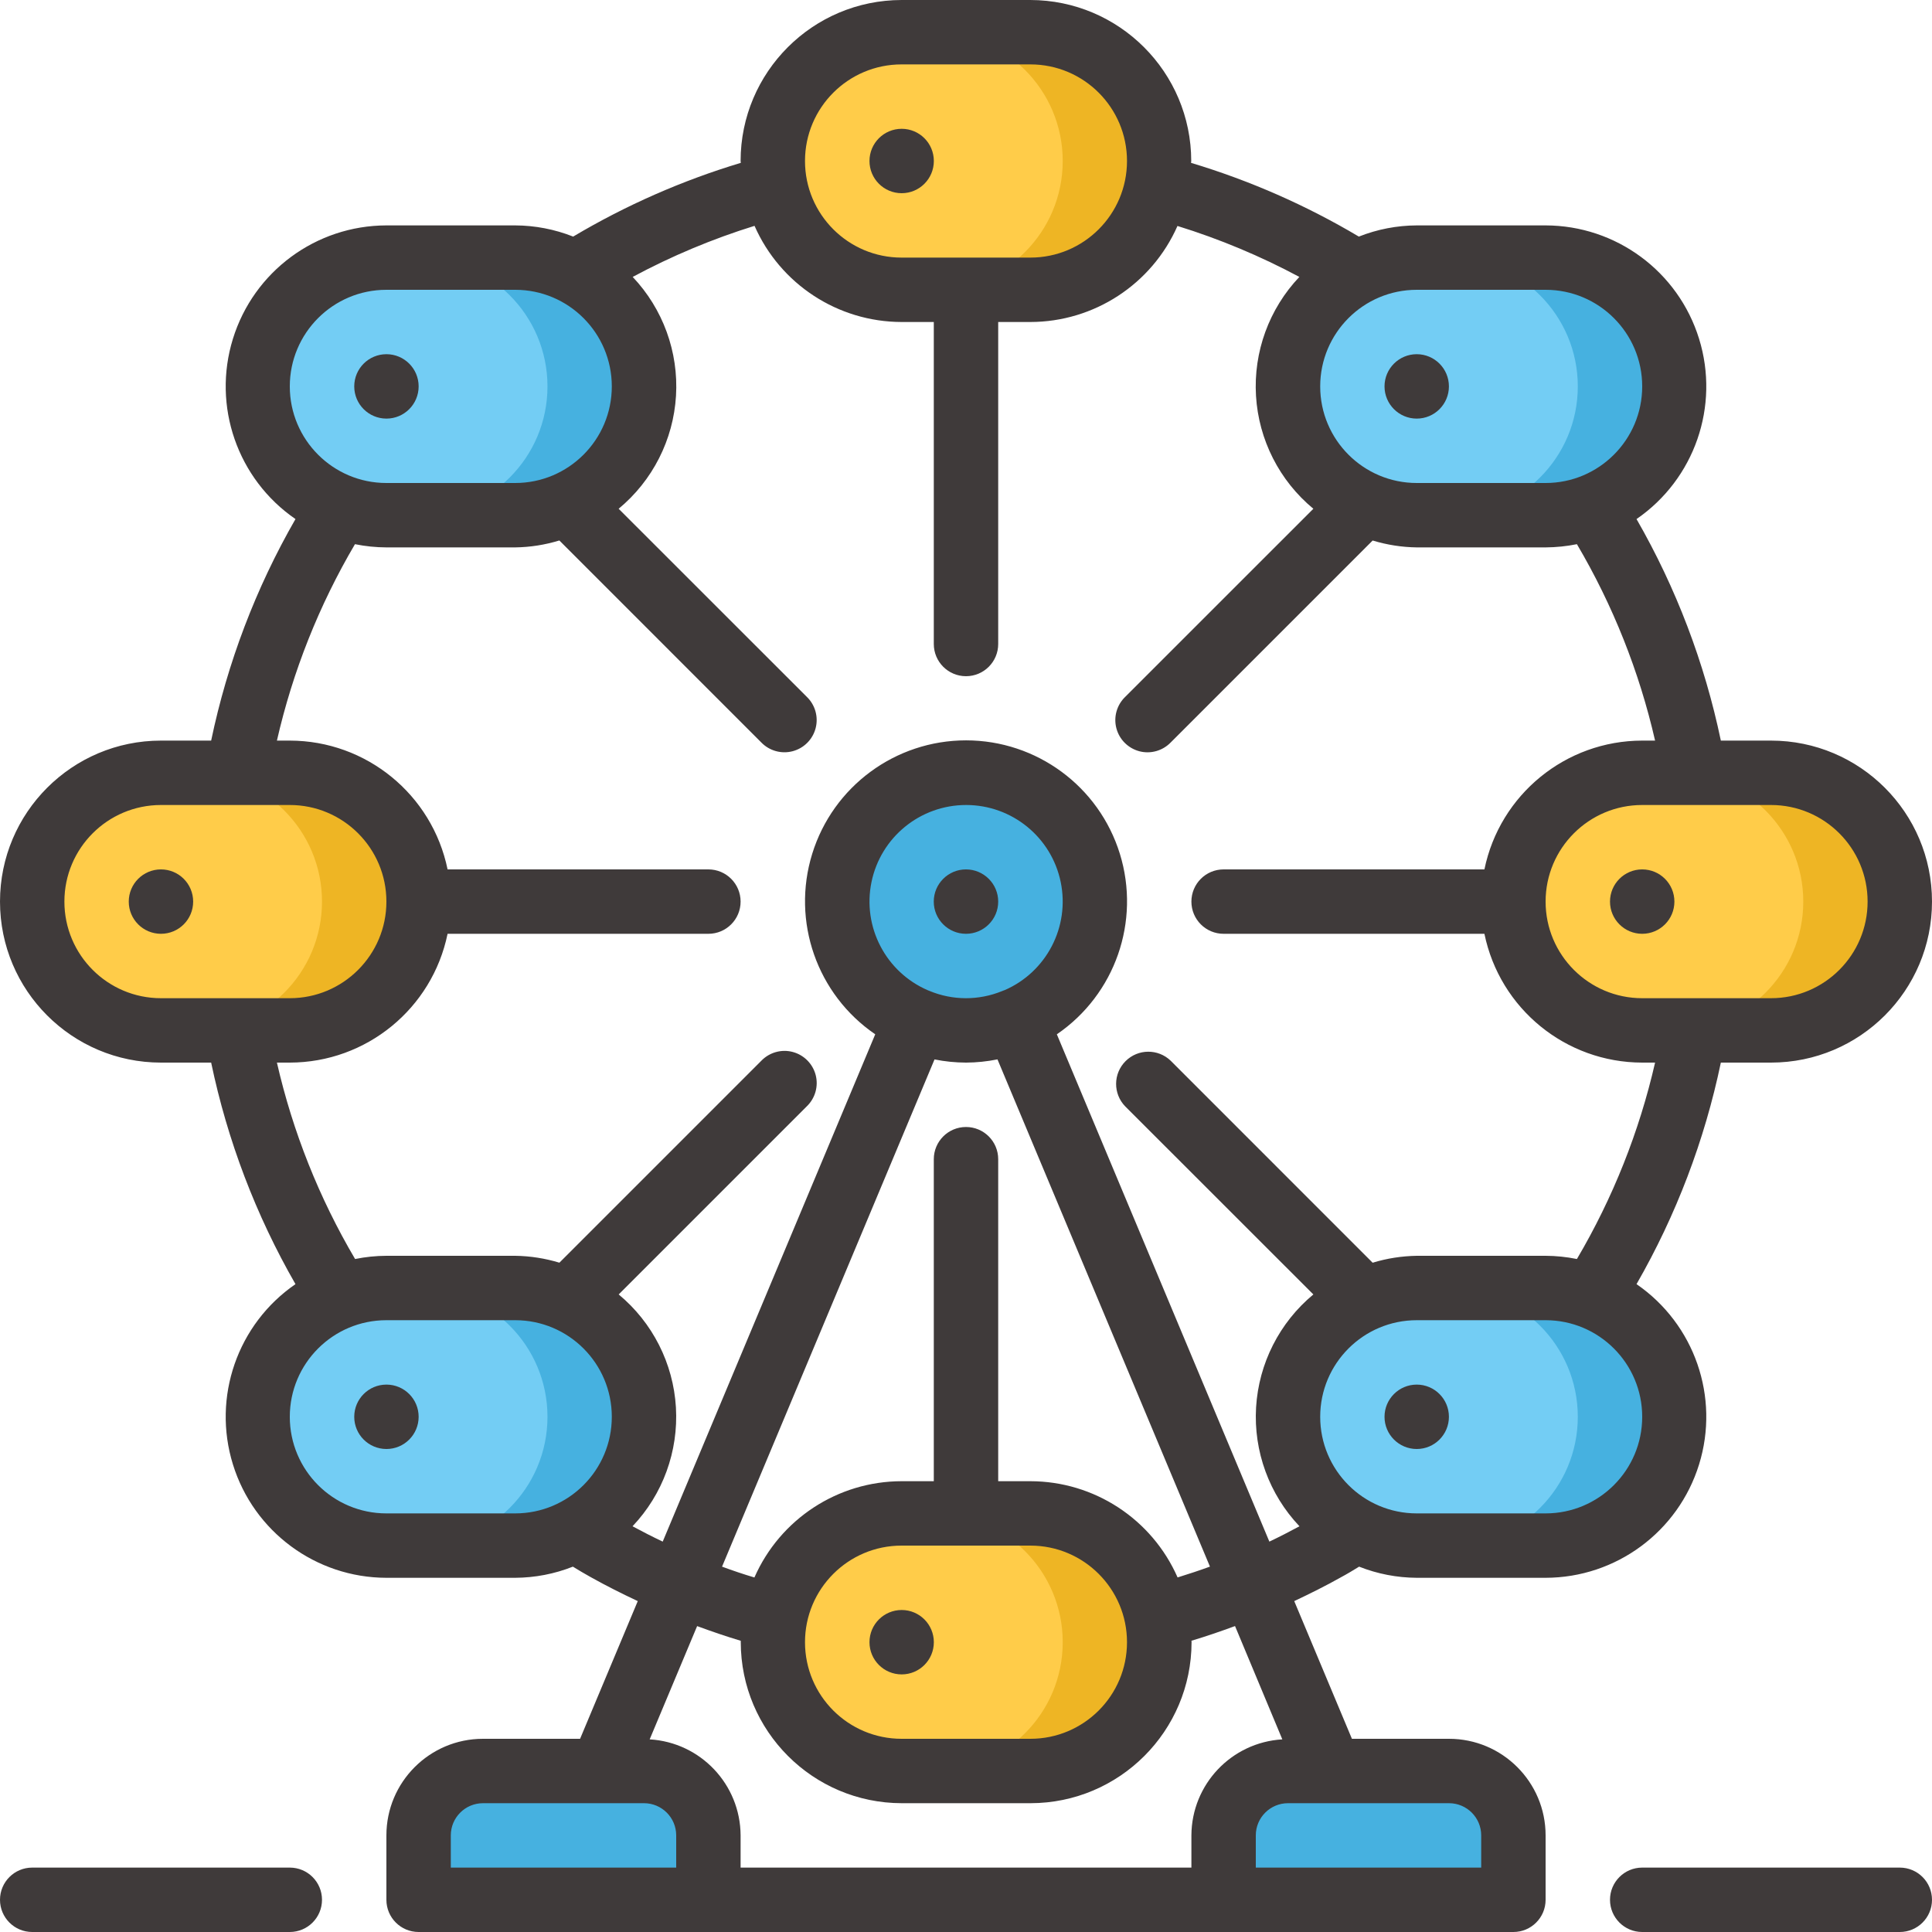 <svg width="48" height="48" viewBox="0 0 48 48" fill="none" xmlns="http://www.w3.org/2000/svg">
<g clip-path="url(#clip0_1084_12823)">
<path d="M22.403 37.6H25.603C27.37 37.6 28.803 39.033 28.803 40.8C28.803 42.567 27.37 44 25.603 44H22.403C20.636 44 19.203 42.567 19.203 40.8C19.203 39.033 20.636 37.6 22.403 37.6Z" fill="#EEB524"/>
<path d="M9.602 32H12.803C14.57 32 16.003 33.433 16.003 35.2C16.003 36.967 14.57 38.4 12.803 38.4H9.602C7.835 38.4 6.402 36.967 6.402 35.2C6.402 33.433 7.835 32 9.602 32Z" fill="#46B1E0"/>
<path d="M4.001 19.2H7.201C8.968 19.2 10.401 20.633 10.401 22.4C10.401 24.167 8.968 25.6 7.201 25.6H4.001C2.233 25.6 0.801 24.167 0.801 22.4C0.801 20.633 2.233 19.2 4.001 19.2Z" fill="#EEB524"/>
<path d="M9.602 6.4H12.803C14.57 6.4 16.003 7.833 16.003 9.6C16.003 11.367 14.57 12.8 12.803 12.8H9.602C7.835 12.8 6.402 11.367 6.402 9.6C6.402 7.833 7.835 6.4 9.602 6.4Z" fill="#46B1E0"/>
<path d="M22.403 0.8H25.603C27.37 0.8 28.803 2.233 28.803 4C28.803 5.767 27.37 7.2 25.603 7.2H22.403C20.636 7.2 19.203 5.767 19.203 4C19.203 2.233 20.636 0.8 22.403 0.8Z" fill="#EEB524"/>
<path d="M35.2 6.4H38.4C40.168 6.4 41.6 7.833 41.6 9.6C41.6 11.367 40.168 12.8 38.4 12.8H35.2C33.433 12.8 32 11.367 32 9.6C32 7.833 33.433 6.4 35.2 6.4Z" fill="#46B1E0"/>
<path d="M40.801 19.2H44.002C45.769 19.2 47.201 20.633 47.201 22.4C47.201 24.167 45.769 25.6 44.002 25.6H40.801C39.034 25.6 37.602 24.167 37.602 22.4C37.602 20.633 39.034 19.2 40.801 19.2Z" fill="#EEB524"/>
<path d="M22.403 37.6H23.203C24.97 37.6 26.403 39.033 26.403 40.8C26.403 42.567 24.97 44 23.203 44H22.403C20.636 44 19.203 42.567 19.203 40.8C19.203 39.033 20.636 37.6 22.403 37.6Z" fill="#FFCC49"/>
<path d="M4.001 19.2H4.801C6.568 19.2 8 20.633 8 22.4C8 24.167 6.568 25.6 4.801 25.6H4.001C2.233 25.6 0.801 24.167 0.801 22.4C0.801 20.633 2.233 19.2 4.001 19.2Z" fill="#FFCC49"/>
<path d="M22.403 0.8H23.203C24.97 0.8 26.403 2.233 26.403 4C26.403 5.767 24.97 7.2 23.203 7.2H22.403C20.636 7.2 19.203 5.767 19.203 4C19.203 2.233 20.636 0.8 22.403 0.8Z" fill="#FFCC49"/>
<path d="M40.801 19.2H41.602C43.369 19.2 44.802 20.633 44.802 22.4C44.802 24.167 43.369 25.6 41.602 25.6H40.801C39.034 25.6 37.602 24.167 37.602 22.4C37.602 20.633 39.034 19.2 40.801 19.2Z" fill="#FFCC49"/>
<path d="M35.2 32H38.4C40.168 32 41.6 33.433 41.6 35.2C41.6 36.967 40.168 38.4 38.4 38.4H35.2C33.433 38.4 32 36.967 32 35.2C32 33.433 33.433 32 35.2 32Z" fill="#46B1E0"/>
<path d="M9.602 32H10.402C12.17 32 13.602 33.433 13.602 35.2C13.602 36.967 12.17 38.4 10.402 38.4H9.602C7.835 38.4 6.402 36.967 6.402 35.2C6.402 33.433 7.835 32 9.602 32Z" fill="#73CDF4"/>
<path d="M9.602 6.4H10.402C12.17 6.4 13.602 7.833 13.602 9.6C13.602 11.367 12.17 12.8 10.402 12.8H9.602C7.835 12.8 6.402 11.367 6.402 9.6C6.402 7.833 7.835 6.4 9.602 6.4Z" fill="#73CDF4"/>
<path d="M35.2 6.4H36C37.767 6.4 39.2 7.833 39.2 9.6C39.2 11.367 37.767 12.8 36 12.8H35.2C33.433 12.8 32 11.367 32 9.6C32 7.833 33.433 6.4 35.2 6.4Z" fill="#73CDF4"/>
<path d="M35.2 32H36C37.767 32 39.2 33.433 39.2 35.2C39.2 36.967 37.767 38.4 36 38.4H35.2C33.433 38.4 32 36.967 32 35.2C32 33.433 33.433 32 35.2 32Z" fill="#73CDF4"/>
<path d="M11.998 44H15.998C16.882 44 17.599 44.716 17.599 45.6V46.4C17.599 46.842 17.24 47.2 16.798 47.2H11.198C10.757 47.2 10.398 46.842 10.398 46.4V45.6C10.398 44.716 11.115 44 11.998 44Z" fill="#46B1E0"/>
<path d="M32.002 44H36.002C36.886 44 37.602 44.716 37.602 45.6V46.4C37.602 46.842 37.244 47.2 36.803 47.2H31.203C30.761 47.2 30.402 46.842 30.402 46.4V45.6C30.402 44.716 31.119 44 32.002 44Z" fill="#46B1E0"/>
<path d="M27.201 22.4C27.201 24.167 25.768 25.6 24.001 25.6C22.233 25.6 20.801 24.167 20.801 22.4C20.801 20.633 22.233 19.2 24.001 19.2C25.768 19.2 27.201 20.633 27.201 22.4Z" fill="#46B1E0"/>
<path d="M24.8 22.4C24.8 22.842 24.441 23.2 23.999 23.2C23.558 23.2 23.199 22.842 23.199 22.4C23.199 21.958 23.558 21.6 23.999 21.6C24.441 21.6 24.8 21.958 24.8 22.4Z" fill="#3F3A3A"/>
<path d="M10.401 9.6C10.401 10.042 10.043 10.4 9.601 10.4C9.159 10.4 8.801 10.042 8.801 9.6C8.801 9.158 9.159 8.8 9.601 8.8C10.043 8.8 10.401 9.158 10.401 9.6Z" fill="#3F3A3A"/>
<path d="M23.201 4C23.201 4.442 22.843 4.8 22.402 4.8C21.96 4.8 21.602 4.442 21.602 4C21.602 3.558 21.96 3.2 22.402 3.2C22.843 3.2 23.201 3.558 23.201 4Z" fill="#3F3A3A"/>
<path d="M4.799 22.4C4.799 22.842 4.441 23.2 3.999 23.2C3.557 23.2 3.199 22.842 3.199 22.4C3.199 21.958 3.557 21.6 3.999 21.6C4.441 21.6 4.799 21.958 4.799 22.4Z" fill="#3F3A3A"/>
<path d="M35.998 9.6C35.998 10.042 35.64 10.4 35.198 10.4C34.757 10.4 34.398 10.042 34.398 9.6C34.398 9.158 34.757 8.8 35.198 8.8C35.64 8.8 35.998 9.158 35.998 9.6Z" fill="#3F3A3A"/>
<path d="M41.6 22.4C41.6 22.842 41.242 23.2 40.8 23.2C40.358 23.2 40 22.842 40 22.4C40 21.958 40.358 21.6 40.8 21.6C41.242 21.6 41.6 21.958 41.6 22.4Z" fill="#3F3A3A"/>
<path d="M35.998 35.2C35.998 35.642 35.64 36 35.198 36C34.757 36 34.398 35.642 34.398 35.2C34.398 34.758 34.757 34.4 35.198 34.4C35.64 34.4 35.998 34.758 35.998 35.2Z" fill="#3F3A3A"/>
<path d="M23.201 40.8C23.201 41.242 22.843 41.6 22.402 41.6C21.96 41.6 21.602 41.242 21.602 40.8C21.602 40.358 21.96 40 22.402 40C22.843 40 23.201 40.358 23.201 40.8Z" fill="#3F3A3A"/>
<path d="M10.401 35.2C10.401 35.642 10.043 36 9.601 36C9.159 36 8.801 35.642 8.801 35.2C8.801 34.758 9.159 34.4 9.601 34.4C10.043 34.4 10.401 34.758 10.401 35.2Z" fill="#3F3A3A"/>
<path d="M44 18.4H42.754C42.35 16.466 41.643 14.608 40.659 12.896C42.101 11.904 42.731 10.089 42.213 8.417C41.696 6.745 40.151 5.603 38.4 5.6H35.2C34.707 5.602 34.219 5.696 33.76 5.878C32.45 5.099 31.05 4.485 29.591 4.046C29.591 4.031 29.596 4.016 29.596 4C29.593 1.792 27.804 0.003 25.596 0H22.4C20.192 0.003 18.402 1.792 18.4 4C18.4 4.016 18.405 4.031 18.405 4.046C16.947 4.485 15.549 5.1 14.24 5.878C13.781 5.696 13.293 5.602 12.8 5.6H9.6C7.849 5.603 6.304 6.745 5.787 8.417C5.269 10.089 5.899 11.904 7.341 12.896C6.357 14.608 5.65 16.466 5.246 18.4H4C1.791 18.4 0 20.191 0 22.4C0 24.609 1.791 26.4 4 26.4H5.246C5.65 28.334 6.357 30.192 7.341 31.904C5.899 32.896 5.269 34.711 5.787 36.383C6.304 38.055 7.849 39.197 9.6 39.2H12.8C13.291 39.197 13.777 39.104 14.233 38.923C14.383 39.014 14.529 39.103 14.681 39.186C15.062 39.399 15.451 39.594 15.845 39.779L14.412 43.2H12C10.675 43.2 9.6 44.275 9.6 45.6V47.2C9.6 47.642 9.958 48 10.4 48H37.6C38.042 48 38.4 47.642 38.4 47.2V45.6C38.4 44.275 37.325 43.2 36 43.2H33.588L32.155 39.779C32.546 39.594 32.934 39.402 33.31 39.19C33.471 39.104 33.617 39.015 33.767 38.923C34.223 39.104 34.709 39.197 35.2 39.2H38.4C40.151 39.197 41.696 38.055 42.213 36.383C42.731 34.711 42.101 32.896 40.659 31.904C41.643 30.192 42.35 28.334 42.754 26.4H44C46.209 26.4 48 24.609 48 22.4C48 20.191 46.209 18.4 44 18.4ZM38.4 7.2C39.725 7.2 40.8 8.275 40.8 9.6C40.8 10.925 39.725 12 38.4 12H35.2C33.874 12 32.8 10.925 32.8 9.6C32.8 8.275 33.874 7.2 35.2 7.2H38.4ZM22.4 1.6H25.6C26.926 1.6 28 2.674 28 4C28 5.325 26.926 6.4 25.6 6.4H22.4C21.074 6.4 20 5.325 20 4C20 2.674 21.074 1.6 22.4 1.6ZM9.6 7.2H12.8C14.126 7.2 15.2 8.275 15.2 9.6C15.2 10.925 14.126 12 12.8 12H9.6C8.275 12 7.2 10.925 7.2 9.6C7.2 8.275 8.275 7.2 9.6 7.2ZM1.6 22.4C1.6 21.074 2.674 20 4 20H7.2C8.525 20 9.6 21.074 9.6 22.4C9.6 23.725 8.525 24.8 7.2 24.8H4C2.674 24.8 1.6 23.725 1.6 22.4ZM9.6 37.6C8.275 37.6 7.2 36.526 7.2 35.2C7.2 33.874 8.275 32.8 9.6 32.8H12.8C14.126 32.8 15.2 33.874 15.2 35.2C15.2 36.526 14.126 37.6 12.8 37.6H9.6ZM11.2 46.4V45.6C11.2 45.158 11.558 44.8 12 44.8H16C16.442 44.8 16.8 45.158 16.8 45.6V46.4H11.2ZM36.8 45.6V46.4H31.2V45.6C31.2 45.158 31.558 44.8 32 44.8H36C36.442 44.8 36.8 45.158 36.8 45.6ZM31.859 43.214C30.594 43.289 29.606 44.333 29.6 45.6V46.4H18.4V45.6C18.394 44.333 17.406 43.289 16.141 43.214L17.32 40.4C17.679 40.532 18.04 40.656 18.404 40.765V40.8C18.407 43.008 20.196 44.797 22.404 44.8H25.604C27.812 44.797 29.601 43.008 29.604 40.8C29.604 40.788 29.604 40.776 29.6 40.764C29.965 40.655 30.326 40.531 30.684 40.399L31.859 43.214ZM24.953 24.601C24.935 24.607 24.918 24.614 24.9 24.622C24.319 24.861 23.668 24.86 23.088 24.617L23.052 24.603C22.007 24.152 21.422 23.029 21.652 21.914C21.882 20.799 22.864 20 24.003 20C25.141 20 26.123 20.799 26.353 21.914C26.583 23.029 25.998 24.152 24.953 24.603V24.601ZM24 26.4C24.263 26.399 24.524 26.372 24.782 26.32L30.061 38.922C29.796 39.019 29.527 39.107 29.257 39.191C28.619 37.74 27.185 36.802 25.6 36.8H24.8V28.8C24.8 28.358 24.442 28 24 28C23.558 28 23.2 28.358 23.2 28.8V36.8H22.4C20.815 36.802 19.381 37.741 18.743 39.192C18.474 39.112 18.205 39.021 17.939 38.923L23.218 26.321C23.476 26.373 23.737 26.399 24 26.4ZM25.6 38.4C26.926 38.4 28 39.475 28 40.8C28 42.126 26.926 43.2 25.6 43.2H22.4C21.074 43.2 20 42.126 20 40.8C20 39.475 21.074 38.4 22.4 38.4H25.6ZM38.4 37.6H35.2C33.874 37.6 32.8 36.526 32.8 35.2C32.8 33.874 33.874 32.8 35.2 32.8H38.4C39.725 32.8 40.8 33.874 40.8 35.2C40.8 36.526 39.725 37.6 38.4 37.6ZM39.178 31.28C38.922 31.228 38.661 31.201 38.4 31.2H35.2C34.828 31.206 34.459 31.263 34.103 31.372L29.086 26.354C28.772 26.051 28.273 26.055 27.964 26.364C27.655 26.673 27.651 27.172 27.954 27.486L32.63 32.16C31.788 32.858 31.273 33.874 31.207 34.965C31.142 36.057 31.533 37.127 32.285 37.92C32.039 38.053 31.79 38.181 31.537 38.301L26.257 25.697C27.706 24.707 28.34 22.889 27.823 21.213C27.305 19.537 25.755 18.394 24.001 18.394C22.247 18.394 20.697 19.537 20.179 21.213C19.661 22.889 20.296 24.707 21.745 25.697L16.465 38.301C16.212 38.181 15.962 38.053 15.715 37.92C16.468 37.127 16.858 36.057 16.793 34.965C16.728 33.874 16.213 32.858 15.371 32.16L20.046 27.485C20.254 27.284 20.338 26.986 20.265 26.707C20.191 26.427 19.973 26.209 19.693 26.135C19.414 26.062 19.116 26.146 18.915 26.354L13.898 31.371C13.542 31.263 13.172 31.205 12.8 31.2H9.6C9.339 31.201 9.078 31.228 8.822 31.28C7.928 29.763 7.273 28.117 6.88 26.4H7.2C9.1 26.398 10.737 25.061 11.12 23.2H17.6C18.042 23.2 18.4 22.842 18.4 22.4C18.4 21.958 18.042 21.6 17.6 21.6H11.12C10.737 19.739 9.1 18.402 7.2 18.4H6.88C7.272 16.683 7.926 15.037 8.819 13.52C9.076 13.572 9.338 13.599 9.6 13.6H12.8C13.172 13.595 13.541 13.537 13.897 13.428L18.914 18.446C19.115 18.654 19.413 18.737 19.692 18.664C19.972 18.591 20.191 18.372 20.264 18.092C20.337 17.813 20.254 17.515 20.046 17.314L15.37 12.64C16.213 11.943 16.729 10.927 16.795 9.836C16.861 8.744 16.471 7.674 15.719 6.88C16.685 6.361 17.699 5.936 18.746 5.611C19.384 7.061 20.817 7.997 22.4 8H23.2V16C23.2 16.442 23.558 16.8 24 16.8C24.442 16.8 24.8 16.442 24.8 16V8H25.6C27.182 7.998 28.615 7.062 29.254 5.614C30.301 5.938 31.315 6.362 32.282 6.88C31.529 7.674 31.139 8.744 31.205 9.836C31.271 10.927 31.787 11.943 32.63 12.64L27.954 17.315C27.746 17.516 27.663 17.814 27.736 18.093C27.809 18.373 28.028 18.591 28.308 18.665C28.587 18.738 28.885 18.654 29.086 18.446L34.103 13.429C34.459 13.537 34.828 13.595 35.2 13.6H38.4C38.661 13.598 38.922 13.572 39.178 13.52C40.072 15.037 40.727 16.683 41.12 18.4H40.8C38.9 18.402 37.263 19.739 36.88 21.6H30.4C29.958 21.6 29.6 21.958 29.6 22.4C29.6 22.842 29.958 23.2 30.4 23.2H36.88C37.263 25.061 38.9 26.398 40.8 26.4H41.12C40.727 28.117 40.072 29.763 39.178 31.28ZM44 24.8H40.8C39.475 24.8 38.4 23.725 38.4 22.4C38.4 21.074 39.475 20 40.8 20H44C45.326 20 46.4 21.074 46.4 22.4C46.4 23.725 45.326 24.8 44 24.8Z" fill="#3F3A3A"/>
<path d="M7.2 48C7.642 48 8 47.642 8 47.2C8 46.758 7.642 46.4 7.2 46.4H0.8C0.358 46.4 0 46.758 0 47.2C0 47.642 0.358 48 0.8 48H7.2Z" fill="#3F3A3A"/>
<path d="M47.2 46.4H40.8C40.358 46.4 40 46.758 40 47.2C40 47.642 40.358 48 40.8 48H47.2C47.642 48 48 47.642 48 47.2C48 46.758 47.642 46.4 47.2 46.4Z" fill="#3F3A3A"/>
</g>
<defs>
<clipPath id="clip0_1084_12823">
<rect width="48" height="48" fill="white"/>
</clipPath>
</defs>
</svg>
